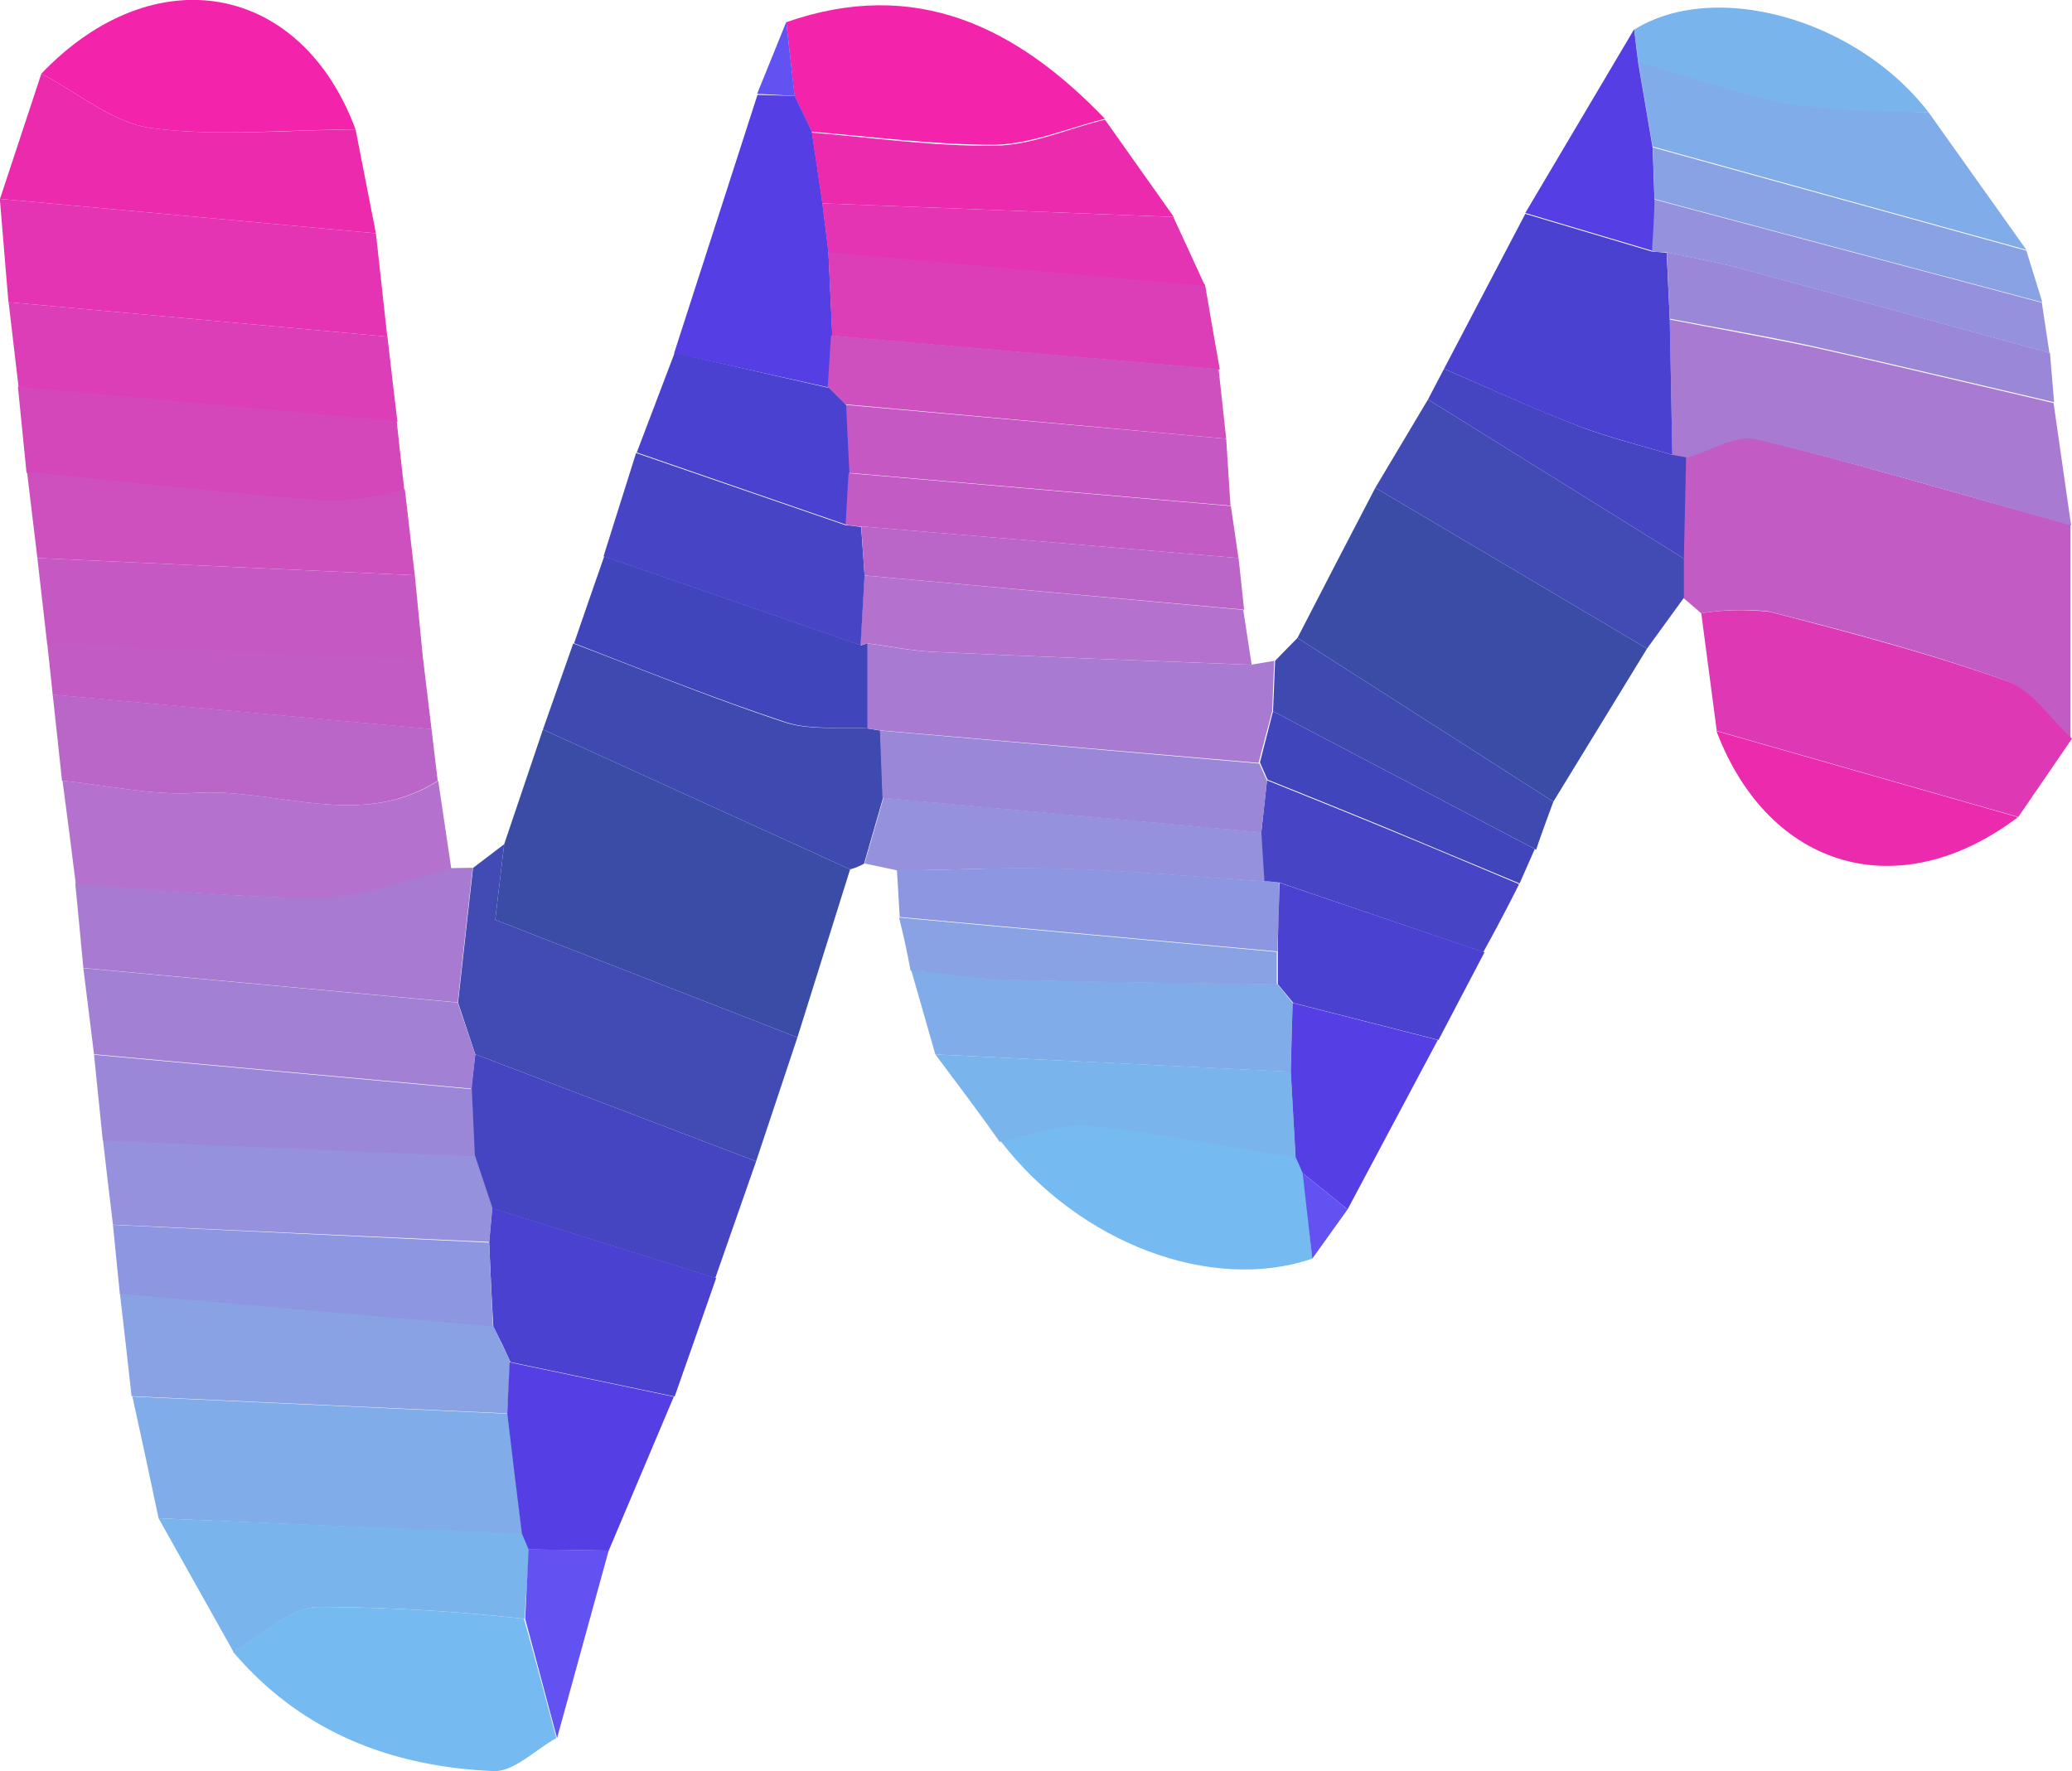 <svg id="Capa_1" data-name="Capa 1" xmlns="http://www.w3.org/2000/svg" viewBox="0 0 120.33 102.86"><defs><style>.cls-1{fill:#c25bc4;}.cls-2{fill:#3a4ca6;}.cls-3{fill:#80ace9;}.cls-4{fill:#414bb3;}.cls-5{fill:#a87ad2;}.cls-6{fill:#de38b5;}.cls-7{fill:#e434b3;}.cls-8{fill:#75baf1;}.cls-9{fill:#b472ce;}.cls-10{fill:#4645c1;}.cls-11{fill:#4b41d1;}.cls-12{fill:#89a2e4;}.cls-13{fill:#dc3eb7;}.cls-14{fill:#ec2aae;}.cls-15{fill:#f323ab;}.cls-16{fill:#79b4ed;}.cls-17{fill:#3f4ab1;}.cls-18{fill:#543ee4;}.cls-19{fill:#d447bb;}.cls-20{fill:#9691dd;}.cls-21{fill:#c658c3;}.cls-22{fill:#a281d5;}.cls-23{fill:#ba66c9;}.cls-24{fill:#8d96e0;}.cls-25{fill:#ce50bf;}.cls-26{fill:#9a87d8;}.cls-27{fill:#4145bb;}.cls-28{fill:#4844c6;}.cls-29{fill:#6252f1;}</style></defs><path class="cls-1" d="M916.59,493.81l-1.05-.9c0-.76,0-1.52,0-2.28l.13-5.88c1.37-.4,2.88-1.38,4.07-1.09,6.14,1.5,12.2,3.34,18.29,5q0,6.21,0,12.4c-1.26-1.15-2.33-2.83-3.81-3.36-4.48-1.6-9.1-2.83-13.72-4A14.49,14.49,0,0,0,916.59,493.81Z" transform="translate(-817.79 -458.19)"/><path class="cls-2" d="M847.07,507.22l2.25-6.66,17.84,8.12-3.06,9.76-17.55-6.83Z" transform="translate(-817.79 -458.19)"/><path class="cls-2" d="M893.14,495.24q2.25-4.37,4.52-8.72l15.78,9.34L908,504.75Z" transform="translate(-817.79 -458.19)"/><path class="cls-3" d="M827,546.37c-.5-2.36-1-4.71-1.52-7.07l21.82,1q.42,3.48.85,7Z" transform="translate(-817.79 -458.19)"/><path class="cls-4" d="M847.07,507.22l-.52,4.39,17.55,6.83-2.4,7.2-16.31-6.22-1-3,.87-7.82Z" transform="translate(-817.79 -458.19)"/><path class="cls-5" d="M938.07,488.71c-6.09-1.71-12.15-3.55-18.29-5-1.19-.29-2.7.69-4.07,1.09l-.8-.14-.15-7.91c2.7.52,5.41,1,8.1,1.56,4.74,1.05,9.46,2.19,14.19,3.29Z" transform="translate(-817.79 -458.19)"/><path class="cls-6" d="M916.59,493.81a14.49,14.49,0,0,1,4-.08c4.62,1.19,9.24,2.42,13.72,4,1.48.53,2.55,2.21,3.81,3.36L935,505.64l-17.51-5Z" transform="translate(-817.79 -458.19)"/><path class="cls-7" d="M839.62,471.74l.66,6-22-2q-.25-3-.5-6Z" transform="translate(-817.79 -458.19)"/><path class="cls-5" d="M845.24,508.59l-.87,7.82-21.74-2c-.15-1.64-.31-3.28-.47-4.92,4.71.31,9.43.87,14.14.82,2.56,0,5.11-1.1,7.67-1.7Z" transform="translate(-817.79 -458.19)"/><path class="cls-8" d="M850.1,559.14c-1.23.67-2.5,2-3.7,1.91-5.91-.26-11.14-2.28-15.09-6.94,1.63-.91,3.24-2.52,4.91-2.59a110.55,110.55,0,0,1,12,.69C848.87,554.52,849.48,556.83,850.1,559.14Z" transform="translate(-817.79 -458.19)"/><path class="cls-9" d="M844,508.65c-2.56.6-5.11,1.67-7.67,1.7-4.71,0-9.43-.51-14.14-.82q-.37-3-.77-6c2.58.26,5.18.87,7.73.71,4.69-.3,9.54,2.19,14.09-.7Z" transform="translate(-817.79 -458.19)"/><path class="cls-10" d="M845.39,519.42l16.31,6.22-2.37,6.78-13-4.06c-.33-1-.67-2-1-3l-.18-3.91Z" transform="translate(-817.79 -458.19)"/><path class="cls-11" d="M914.76,476.7l.15,7.91c-1.82-.55-3.67-1-5.43-1.67-2.65-1-5.22-2.21-7.83-3.33q2.36-4.51,4.72-9l7.36,2.19c.29,0,.57.06.85.07Z" transform="translate(-817.79 -458.19)"/><path class="cls-12" d="M847.25,540.28l-21.82-1q-.33-3-.68-6l21.67,1.9,1,2.08Z" transform="translate(-817.79 -458.19)"/><path class="cls-13" d="M818.29,475.74l22,2c.19,1.65.38,3.3.58,4.95l-22-2Z" transform="translate(-817.79 -458.19)"/><path class="cls-14" d="M839.62,471.74l-21.83-2,2.4-7.27c2.13,1.1,4.17,2.87,6.4,3.16,3.89.51,7.9.1,11.85.08Z" transform="translate(-817.79 -458.19)"/><path class="cls-3" d="M929.78,464.7l5.69,8-21.7-6c-.29-1.65-.57-3.31-.85-5,3,.85,6,1.92,9,2.47A60.17,60.17,0,0,0,929.78,464.7Z" transform="translate(-817.79 -458.19)"/><path class="cls-15" d="M863.45,459.48c7.53-2.63,13.39.28,18.51,5.61-2.14.53-4.28,1.47-6.43,1.51-3.53,0-7.06-.47-10.6-.76l-1-2.08Z" transform="translate(-817.79 -458.19)"/><path class="cls-16" d="M848.25,552.21a110.55,110.55,0,0,0-12-.69c-1.67.07-3.28,1.68-4.91,2.59L827,546.37l21.14.88.39.92Z" transform="translate(-817.79 -458.19)"/><path class="cls-17" d="M867.16,508.68l-17.84-8.12,1.76-5c4.08,1.55,8.14,3.21,12.28,4.58,1.47.48,3.16.26,4.75.35l.81.13.15,3.92-1.1,3.81A3.39,3.39,0,0,1,867.16,508.68Z" transform="translate(-817.79 -458.19)"/><path class="cls-15" d="M838.44,465.71c-4,0-8,.43-11.85-.08-2.23-.29-4.27-2.06-6.4-3.16C826.71,455.64,835.27,457.16,838.44,465.71Z" transform="translate(-817.79 -458.19)"/><path class="cls-18" d="M863.94,463.76l1,2.08c.21,1.37.41,2.74.61,4.11l.35,2.81c.08,1.65.15,3.3.23,4.94-.06,1-.13,2-.19,3l-9-2q2.42-7.51,4.84-15Z" transform="translate(-817.79 -458.19)"/><path class="cls-19" d="M818.83,480.65l22,2c.14,1.33.29,2.66.44,4a18.17,18.17,0,0,1-4.32.69c-5.88-.45-11.75-1.11-17.62-1.69Z" transform="translate(-817.79 -458.19)"/><path class="cls-20" d="M845.38,525.32l1,3-.18,2-21.85-1c-.2-1.66-.4-3.31-.59-5Z" transform="translate(-817.79 -458.19)"/><path class="cls-21" d="M841.88,491.6c.16,1.66.33,3.32.49,5l-21.84-1-.57-5Z" transform="translate(-817.79 -458.19)"/><path class="cls-22" d="M845.39,519.42c-.07.66-.14,1.33-.2,2l-21.94-2c-.21-1.66-.41-3.33-.62-5l21.74,2Z" transform="translate(-817.79 -458.19)"/><path class="cls-5" d="M868.91,500.61l-.8-.12c0-1.65,0-3.3,0-4.94,1.29.17,2.58.44,3.88.5,6.15.29,12.29.51,18.44.75l1.36-.23-.12,2.93-.79,3Z" transform="translate(-817.79 -458.19)"/><path class="cls-8" d="M894,531.29c-5.85,2-13.53-.88-18.1-6.83,1.73-.34,3.5-1.09,5.18-.93,4,.39,8,1.2,12,1.85.14.31.28.63.41.94Z" transform="translate(-817.79 -458.19)"/><path class="cls-23" d="M843.21,503.54c-4.55,2.89-9.4.4-14.09.7-2.55.16-5.15-.45-7.73-.71-.18-1.66-.35-3.32-.54-5l22,2Z" transform="translate(-817.79 -458.19)"/><path class="cls-11" d="M846.2,530.36l.18-2,13,4.06c-.8,2.29-1.6,4.59-2.41,6.88l-9.53-2c-.32-.7-.65-1.39-1-2.08C846.34,533.6,846.27,532,846.2,530.36Z" transform="translate(-817.79 -458.19)"/><path class="cls-13" d="M866.12,477.7c-.08-1.64-.15-3.29-.23-4.94l21.88,1.95c.28,1.65.57,3.3.86,4.94Z" transform="translate(-817.79 -458.19)"/><path class="cls-24" d="M846.2,530.36c.07,1.62.14,3.24.22,4.87l-21.67-1.9c-.13-1.32-.27-2.65-.4-4Z" transform="translate(-817.79 -458.19)"/><path class="cls-25" d="M841.88,491.6l-21.92-1-.6-5c5.87.58,11.74,1.24,17.62,1.69a18.17,18.17,0,0,0,4.32-.69C841.5,488.3,841.69,490,841.88,491.6Z" transform="translate(-817.79 -458.19)"/><path class="cls-26" d="M823.25,519.45l21.94,2,.18,3.91-21.61-.93Z" transform="translate(-817.79 -458.19)"/><path class="cls-27" d="M868.16,495.55c0,1.64,0,3.29,0,4.94-1.59-.1-3.28.12-4.75-.36-4.14-1.37-8.2-3-12.28-4.58.58-1.68,1.16-3.37,1.75-5.05l14.93,5.17Z" transform="translate(-817.79 -458.19)"/><path class="cls-4" d="M913.44,495.86l-15.78-9.34,3.06-5.13,14.86,9.24c0,.76,0,1.52,0,2.28Z" transform="translate(-817.79 -458.19)"/><path class="cls-3" d="M872.11,519.43c-.47-1.63-.93-3.26-1.4-4.89,1.92.19,3.83.5,5.75.55,5.17.14,10.35.18,15.52.26l.88,1.09-.12,4Z" transform="translate(-817.79 -458.19)"/><path class="cls-21" d="M889,483.67c.08,1.3.17,2.59.25,3.89l-22.2-1.91-.19-3.95Z" transform="translate(-817.79 -458.19)"/><path class="cls-9" d="M890.48,496.8c-6.15-.24-12.29-.46-18.44-.75-1.3-.06-2.59-.33-3.88-.5l-.4.12c.08-1.36.15-2.71.23-4.06l22,2Z" transform="translate(-817.79 -458.19)"/><path class="cls-28" d="M868,491.61c-.08,1.35-.15,2.7-.23,4.06l-14.93-5.17,1.89-6,12.18,4.2c.3,0,.59.07.89.09Z" transform="translate(-817.79 -458.19)"/><path class="cls-25" d="M889,483.67l-22.14-2-1-1c.06-1,.13-2,.19-3l22.51,1.95Z" transform="translate(-817.79 -458.19)"/><path class="cls-11" d="M865.93,480.72l1,1c.06,1.32.12,2.63.19,3.95l-.18,3-12.17-4.2,2.2-5.79Z" transform="translate(-817.79 -458.19)"/><path class="cls-14" d="M917.47,500.65l17.51,5C928.1,510.86,920.53,508.7,917.47,500.65Z" transform="translate(-817.79 -458.19)"/><path class="cls-16" d="M872.11,519.43l20.64,1c.09,1.65.19,3.3.28,5-4-.65-8-1.46-12-1.85-1.68-.16-3.45.59-5.18.93C874.63,522.78,873.37,521.11,872.11,519.43Z" transform="translate(-817.79 -458.19)"/><path class="cls-14" d="M865.54,470c-.2-1.37-.4-2.74-.61-4.11,3.54.29,7.07.81,10.6.76,2.15,0,4.29-1,6.43-1.51l4,5.65Z" transform="translate(-817.79 -458.19)"/><path class="cls-1" d="M842.85,500.54l-22-2c-.1-1-.21-2-.32-3l21.84,1Z" transform="translate(-817.79 -458.19)"/><path class="cls-20" d="M868,508.34c.37-1.27.73-2.54,1.1-3.81l22,2,.18,2.86c-3.87-.26-7.74-.61-11.61-.73-3.24-.11-6.49.05-9.73.09Z" transform="translate(-817.79 -458.19)"/><path class="cls-18" d="M847.39,537.31l9.53,2-3.78,8.94-4.65-.07-.39-.92q-.44-3.5-.85-7C847.29,539.29,847.34,538.3,847.39,537.31Z" transform="translate(-817.79 -458.19)"/><path class="cls-24" d="M869.88,508.73c3.24,0,6.49-.2,9.73-.09,3.87.12,7.74.47,11.61.73a8.08,8.08,0,0,1,.86.08c0,1.34-.07,2.67-.1,4l-21.94-2Z" transform="translate(-817.79 -458.19)"/><path class="cls-10" d="M915.58,490.63l-14.86-9.24.93-1.78c2.61,1.12,5.18,2.31,7.83,3.33,1.76.68,3.61,1.12,5.43,1.67l.8.14Q915.65,487.69,915.58,490.63Z" transform="translate(-817.79 -458.19)"/><path class="cls-26" d="M914.76,476.7c-.06-1.28-.12-2.57-.17-3.86,1.42.31,2.85.55,4.25.93,6,1.62,12,3.28,18,4.92l.24,2.86c-4.73-1.1-9.45-2.24-14.19-3.29C920.17,477.67,917.46,477.22,914.76,476.7Z" transform="translate(-817.79 -458.19)"/><path class="cls-7" d="M865.54,470l20.39.79c.61,1.33,1.23,2.65,1.84,4l-21.88-1.95C865.77,471.82,865.66,470.89,865.54,470Z" transform="translate(-817.79 -458.19)"/><path class="cls-28" d="M892.09,509.45a8.52,8.52,0,0,0-.87-.08l-.18-2.86.33-3c2.21.89,4.43,1.78,6.64,2.69,2.68,1.1,5.35,2.23,8,3.34q-1,2-2.08,3.95Z" transform="translate(-817.79 -458.19)"/><path class="cls-16" d="M929.78,464.7a60.17,60.17,0,0,1-7.85-.42c-3-.55-6-1.62-9-2.47-.08-.64-.15-1.27-.23-1.9C917.35,457,925.58,459.26,929.78,464.7Z" transform="translate(-817.79 -458.19)"/><path class="cls-23" d="M868,491.61c-.07-.95-.13-1.9-.19-2.85l21.91,1.84c.11,1,.21,2,.32,3Z" transform="translate(-817.79 -458.19)"/><path class="cls-12" d="M870,511.48l21.94,2v1.89c-5.17-.08-10.35-.12-15.52-.26-1.92-.05-3.83-.36-5.75-.55C870.48,513.52,870.26,512.5,870,511.48Z" transform="translate(-817.79 -458.19)"/><path class="cls-1" d="M889.71,490.6l-21.91-1.84c-.31,0-.6-.05-.9-.09.05-1,.11-2,.17-3l22.2,1.91C889.42,488.58,889.57,489.59,889.71,490.6Z" transform="translate(-817.79 -458.19)"/><path class="cls-17" d="M891.72,499.5l.12-2.93c.43-.45.87-.89,1.3-1.33L908,504.75c-.34.93-.69,1.86-1,2.79Z" transform="translate(-817.79 -458.19)"/><path class="cls-11" d="M892,515.35v-1.89c0-1.34.07-2.67.1-4L904,513.5l-2.67,5.09-8.43-2.15Z" transform="translate(-817.79 -458.19)"/><path class="cls-27" d="M891.72,499.5l15.2,8-.88,2c-2.68-1.11-5.35-2.24-8-3.34-2.21-.91-4.43-1.8-6.64-2.69l-.44-1Z" transform="translate(-817.79 -458.19)"/><path class="cls-20" d="M936.81,478.69c-6-1.64-12-3.3-18-4.92-1.4-.38-2.83-.62-4.25-.93-.29,0-.57,0-.86-.07,0-1,.1-2,.14-3l22.53,6Z" transform="translate(-817.79 -458.19)"/><path class="cls-18" d="M892.86,516.44l8.43,2.15-5.24,9.84-2.61-2.11c-.13-.31-.27-.63-.41-.94-.09-1.65-.19-3.3-.28-5C892.78,519.1,892.82,517.77,892.86,516.44Z" transform="translate(-817.79 -458.19)"/><path class="cls-18" d="M913.87,469.75c0,1-.09,2-.14,3l-7.36-2.19,6.32-10.67c.08.63.15,1.26.23,1.9.28,1.65.56,3.31.85,5C913.8,467.76,913.84,468.76,913.87,469.75Z" transform="translate(-817.79 -458.19)"/><path class="cls-12" d="M913.87,469.75c0-1-.07-2-.1-3l21.7,6,.93,3Z" transform="translate(-817.79 -458.19)"/><path class="cls-29" d="M848.49,548.17l4.65.07-3,10.9c-.62-2.31-1.23-4.62-1.85-6.93Z" transform="translate(-817.79 -458.19)"/><path class="cls-29" d="M893.44,526.32l2.61,2.11L894,531.29Z" transform="translate(-817.79 -458.19)"/><path class="cls-29" d="M863.94,463.76l-2.18-.12,1.69-4.17C863.61,460.9,863.78,462.33,863.94,463.76Z" transform="translate(-817.79 -458.19)"/><path class="cls-26" d="M890.93,502.54l.44,1-.33,3-22-2-.15-3.92Z" transform="translate(-817.79 -458.19)"/></svg>